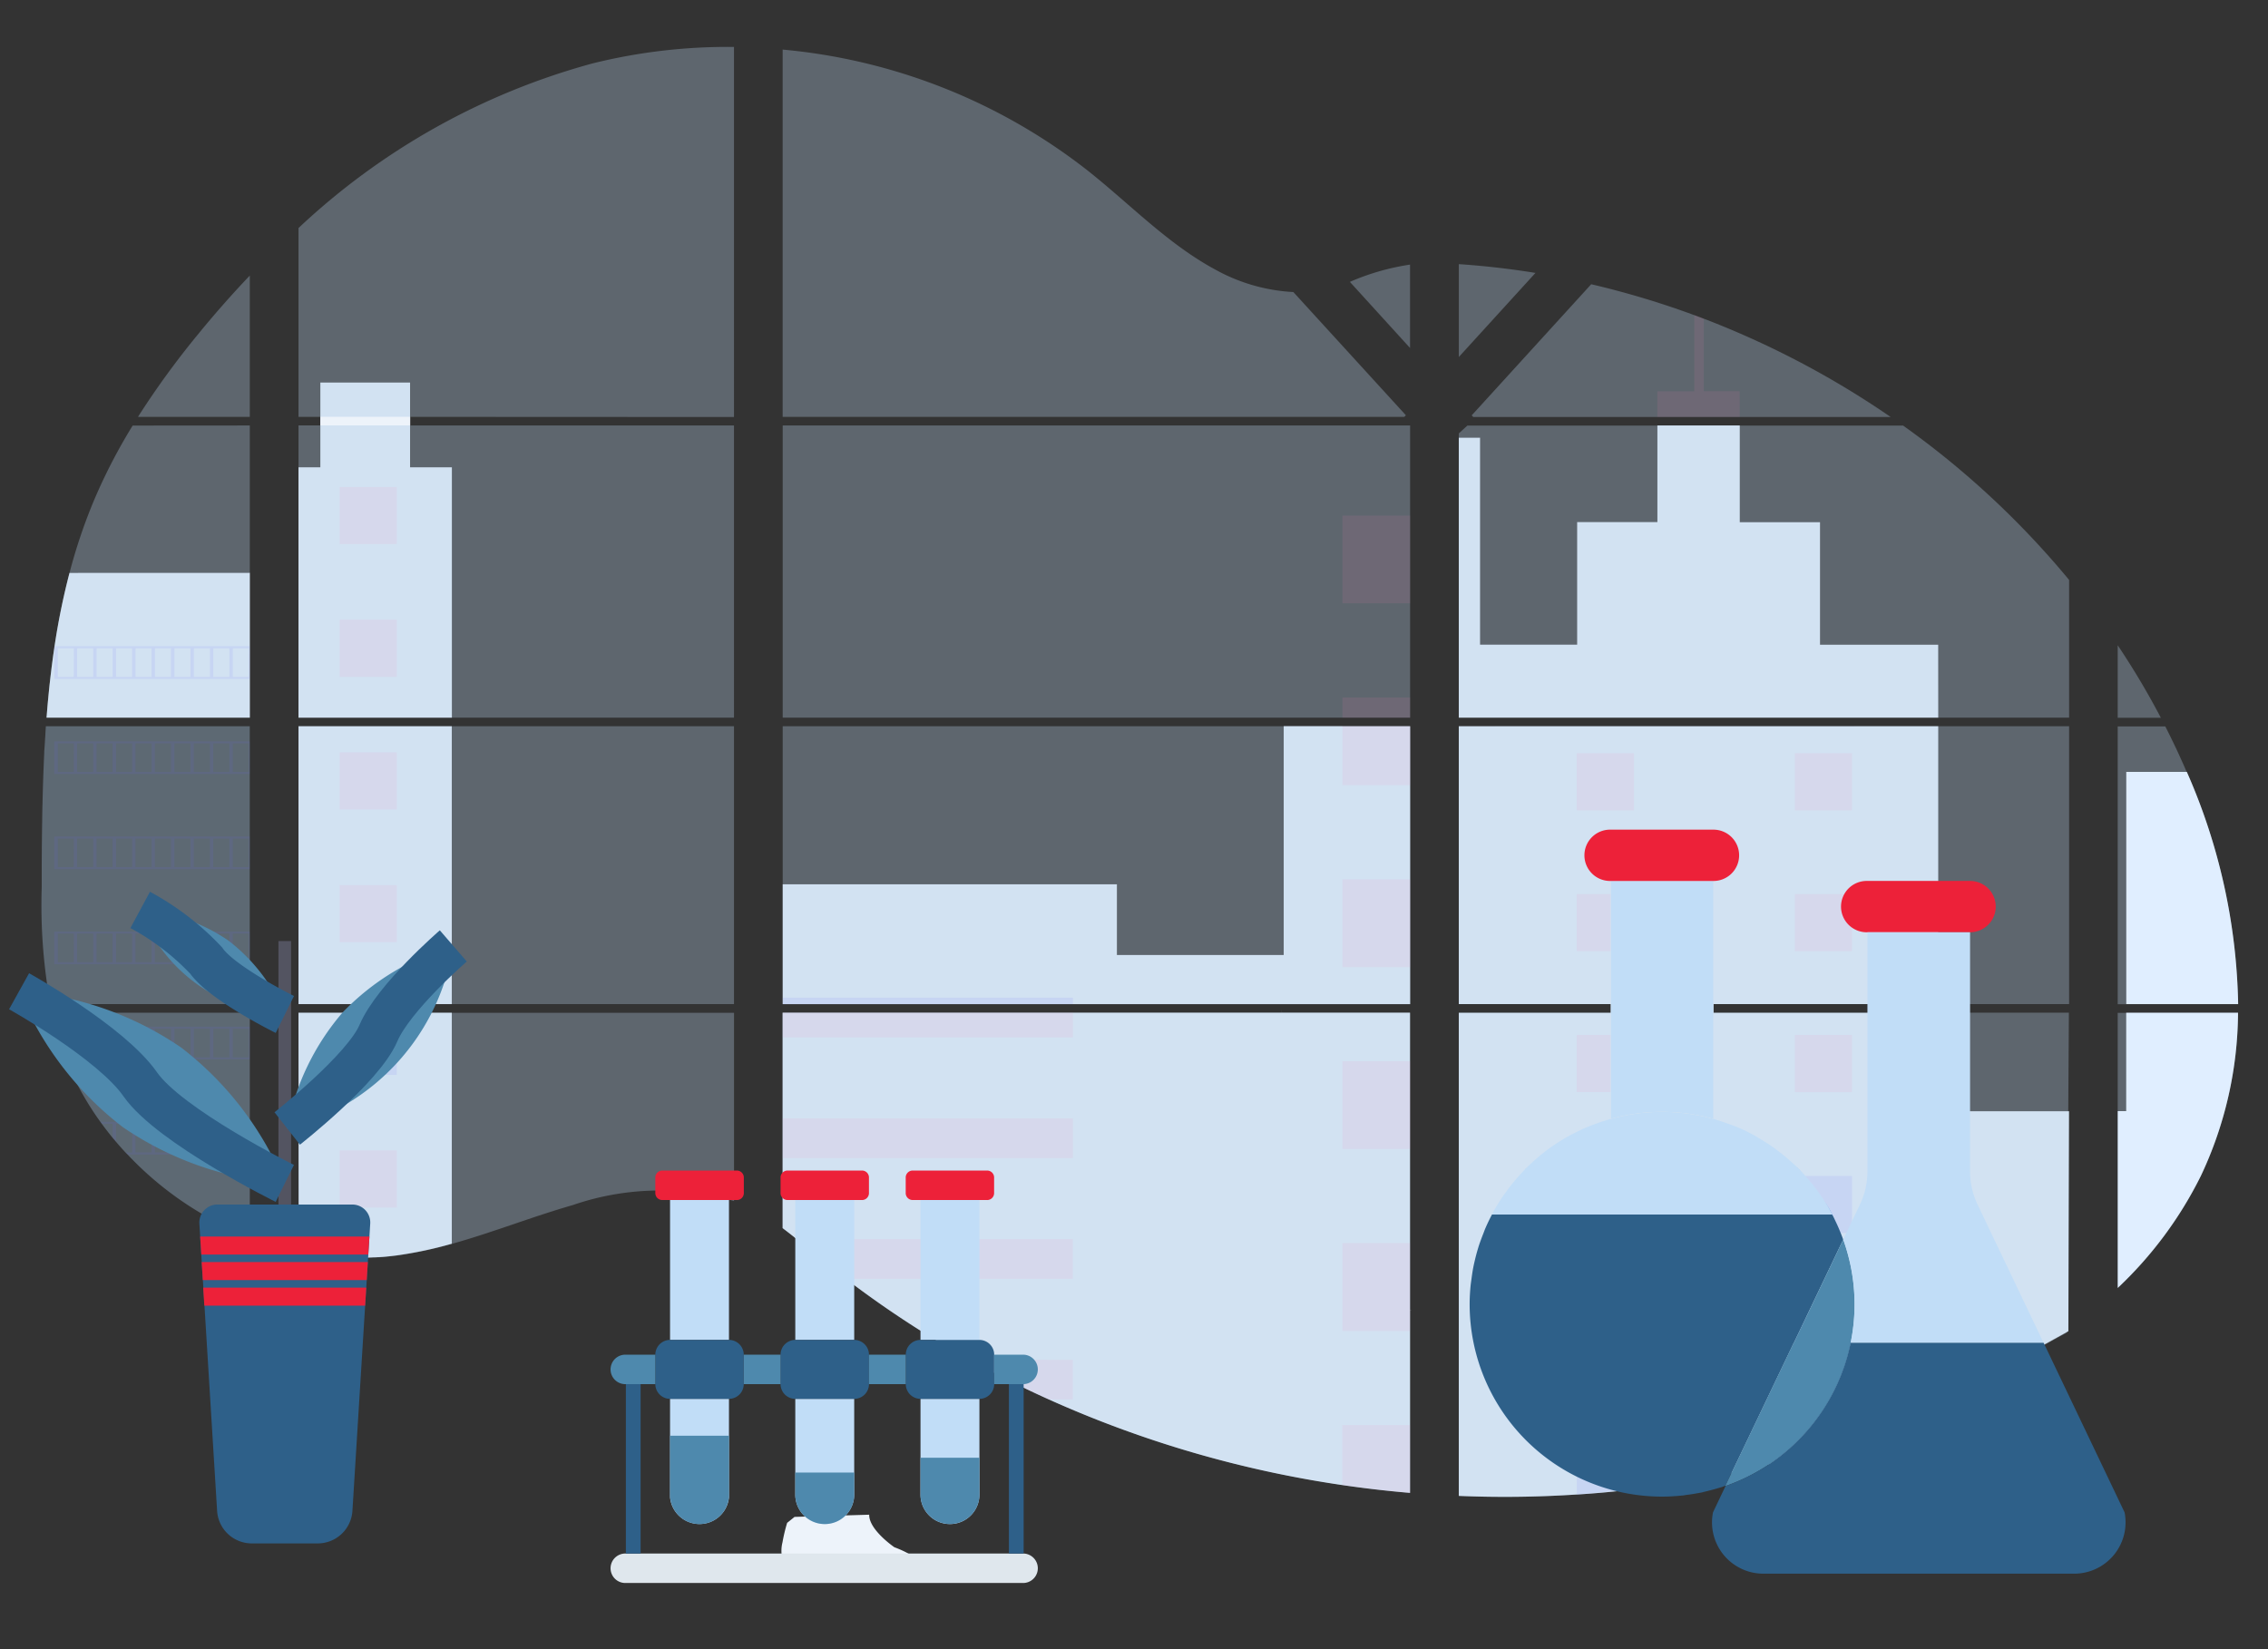 <svg xmlns="http://www.w3.org/2000/svg" width="110" height="80" viewBox="0 0 110 80">
    <rect x="0" y="0" width="110" height="80" fill="#333333" stroke="none"/>
    <defs>
        <style>
            .cls-10,.cls-13{fill:#2e6089}.cls-4,.cls-7{opacity:.1}.cls-16,.cls-3{fill:#c1ddf7}.cls-3{opacity:.3}.cls-4{fill:#ff7eb8}.cls-5{fill:#d2e2f2}.cls-6{fill:#e0eeff}.cls-7{fill:#6c63ff}.cls-8{fill:#edf3fa}.cls-11{fill:#ed2139}.cls-12{fill:#4e89ad}.cls-13{stroke:#2e6089;stroke-miterlimit:10;stroke-width:2px}.cls-14{fill:#ffb0b1}.cls-17{fill:#e6e7e8}.cls-18{fill:#398df3}
        </style>
    </defs>
    <g id="Group_17207" transform="translate(-283 -38)">
        <g id="Group_10591" transform="translate(283 40)">
            <g id="Group_10544" transform="translate(0 0)">
                <path id="Rectangle_2180" fill="none" d="M0 0H110V80H0z" transform="translate(0 -2)"/>
                <g id="Group_10543" transform="translate(0.925 0.276)">
                    <g id="undraw_medicine_b1ol" transform="translate(0 0)">
                        <path id="Path_834" fill="#2e6089" d="M59.2 396.83h9.889v13.479h-9.162l-.073.417h9.238V421.6l-.047-.017c-.261-.1-.52-.212-.78-.329l-.166-.075q-.39-.184-.78-.39c-.091-.048-.181-.1-.271-.148a16.213 16.213 0 0 1-3.886-3.036c-.033-.032-.064-.066-.1-.1-.158-.171-.313-.345-.463-.522l-.166-.195c-.177-.217-.349-.44-.515-.666l-.073-.1a14.505 14.505 0 0 1-1.676-3.03c-.014-.032-.025-.067-.038-.1q-.2-.517-.356-1.043c-.045-.147-.088-.292-.125-.445-.014-.045-.025-.089-.036-.132a26.642 26.642 0 0 1-.614-6.63v-.779c0-.9.011-1.808.026-2.715 0-.235.01-.469.015-.7q.02-.9.058-1.795c.006-.167.014-.332.022-.5a2.821 2.821 0 0 1 .015-.286c.024-.35.043-.694.064-1.037z" opacity="0.1" transform="translate(-57.901 -363.876)"/>
                        <g id="Group_10549" transform="translate(1.099 0)">
                            <path id="Path_835" d="M112.324 179.306H106.9a41.116 41.116 0 0 1 2.885-3.972c.806-.99 1.656-1.955 2.539-2.884z" class="cls-3" transform="translate(-102.233 -161.359)"/>
                            <path id="Path_839" d="M59.2 396.83h9.889v13.479h-9.162l-.073.417h9.238V421.6l-.047-.017c-.261-.1-.52-.212-.78-.329l-.166-.075q-.39-.184-.78-.39c-.091-.048-.181-.1-.271-.148a16.213 16.213 0 0 1-3.886-3.036c-.033-.032-.064-.066-.1-.1-.158-.171-.313-.345-.463-.522l-.166-.195c-.177-.217-.349-.44-.515-.666l-.073-.1a14.505 14.505 0 0 1-1.676-3.03c-.014-.032-.025-.067-.038-.1q-.2-.517-.356-1.043c-.045-.147-.088-.292-.125-.445-.014-.045-.025-.089-.036-.132a26.642 26.642 0 0 1-.614-6.63v-.779c0-.9.011-1.808.026-2.715 0-.235.01-.469.015-.7q.02-.9.058-1.795c.006-.167.014-.332.022-.5a2.821 2.821 0 0 1 .015-.286c.024-.35.043-.694.064-1.037z" class="cls-3" transform="translate(-59 -363.876)"/>
                            <path id="Path_836" d="M71.258 247.09v14.173H61.4c0-.041.007-.083.01-.124l.027-.335c.011-.131.022-.262.035-.39s.026-.284.041-.425.028-.284.045-.426.031-.283.049-.423.033-.282.052-.423l.046-.35c.022-.165.046-.33.071-.494a.457.457 0 0 1 .011-.073 33.7 33.7 0 0 1 .726-3.558 26.312 26.312 0 0 1 1.223-3.605 27.07 27.07 0 0 1 1.84-3.543z" class="cls-3" transform="translate(-61.166 -228.726)"/>
                            <path id="Path_837" d="M186.8 91.577v13.48h21.122v-13.48zm0 13.9v11.576c.121.025.241.05.36.07.162.031.323.059.487.084.031 0 .063.01.1.013.064.011.131.019.195.028.163.022.325.041.487.056.077.008.155.015.233.02l.188.015c.1.008.2.014.3.017.062 0 .125.006.189.008h.695c.084 0 .168 0 .25-.008h.006a1.311 1.311 0 0 0 .174-.008h.049a1.006 1.006 0 0 0 .144-.007h.034l.326-.025c.107-.01.215-.022.324-.034l.222-.026a19.435 19.435 0 0 0 2.675-.569c1.97-.55 3.9-1.318 5.867-1.882a12.96 12.96 0 0 1 7.819-.195v-9.132zm21.122-28.9V58.625a27.153 27.153 0 0 0-6.863.8A33.719 33.719 0 0 0 186.8 67.41v9.159h1.06v.416h-1.06v14.176h21.122V76.987h-15.709v-.417zm27.13-6.062a8.748 8.748 0 0 1-3.828-1.113c-2.275-1.237-4.092-3.148-6.123-4.761a28.112 28.112 0 0 0-14.819-5.888V76.57h30.152l.075-.079zm2.747-.487l2.912 3.2v-4.044a11.557 11.557 0 0 0-2.909.834zm2.912 49.9v-14.45H234.5c-.017-.061-.033-.124-.053-.186.019.062.034.125.052.186h-24.214v10.45c.23.171.457.35.682.532.243.195.482.4.723.6l.243.2c.116.1.233.195.351.286q.351.285.708.561c.118.1.239.185.359.277a48.83 48.83 0 0 0 6.005 3.928q.7.39 1.422.761c.319.163.639.324.961.481q.725.354 1.462.682a53.673 53.673 0 0 0 14.226 4.144q1.636.242 3.285.38v-8.837zm-30.426-42.941v14.174h30.43V76.987zm0 14.59v13.48h30.43v-13.48zm32.792-22.411v4.5l3.717-4.079q-1.847-.3-3.717-.426zm0 22.416v13.475h29.6v-13.48zm29.489 29.411l.1-15.52h-29.59v23.441a53.069 53.069 0 0 0 5.72-.068h.033q1.364-.086 2.716-.249h.02a50.009 50.009 0 0 0 13.953-3.723M278.38 93.8c-.111-.262-.227-.522-.345-.779-.22-.487-.453-.961-.693-1.434h-2.309v13.474h5.839a29.127 29.127 0 0 0-2.489-11.265zm-3.347 11.681v13.349a19.125 19.125 0 0 0 4.035-5.442 18.709 18.709 0 0 0 1.8-7.909zm0-17.823v3.508h2.093a38 38 0 0 0-2.09-3.513zm-20.072-15.847c-.154-.058-.308-.118-.463-.175a42.248 42.248 0 0 0-5-1.5l-5.688 6.243-.109.116.073.08h20.246a43.306 43.306 0 0 0-9.056-4.766zm9.652 5.181h-21.121l-.415.38v13.789h29.6v-6.68a42.17 42.17 0 0 0-8.061-7.495z" class="cls-3" transform="translate(-174.347 -58.624)"/>
                        </g>
                        <path id="Path_844" d="M867.215 197.059h-4v-1.241h1.791v-3.7q.233.085.464.174v3.523h1.74z" class="cls-4" transform="translate(-783.759 -179.112)"/>
                        <g id="Group_10477" transform="translate(1.333 16.281)">
                            <path id="Path_838" d="M71.258 320.46v7.024H61.4c0-.041.007-.083.01-.124l.027-.335c.011-.131.022-.262.035-.39s.026-.284.041-.425.028-.284.045-.426.031-.283.049-.423.033-.283.052-.423l.046-.35c.022-.165.046-.33.071-.494a.458.458 0 0 1 .011-.073 33.7 33.7 0 0 1 .726-3.558z" class="cls-5" transform="translate(-61.4 -311.228)"/>
                            <path id="Path_840" d="M147 171.192v12.145h-7.44v-12.145h1.06v-4.112h4.352v4.112z" class="cls-5" transform="translate(-127.341 -167.08)"/>
                            <path id="Rectangle_552" d="M0 0H7.435V13.479H0z" class="cls-5" transform="translate(12.22 16.673)"/>
                            <path id="Path_841" d="M186.8 539.44h7.436v11.205a19.413 19.413 0 0 1-2.675.568l-.222.027c-.109.013-.217.023-.324.034s-.218.018-.326.025h-.034c-.047 0-.1.006-.143.007h-.05c-.058 0-.117.006-.175.008-.083 0-.166.006-.25.007h-.69l-.188-.007c-.1 0-.2-.011-.3-.018l-.187-.014-.233-.021c-.164-.015-.326-.033-.487-.056l-.195-.027-.1-.014c-.163-.025-.323-.052-.487-.084-.12-.02-.239-.046-.36-.07z" class="cls-5" transform="translate(-174.581 -508.871)"/>
                            <path id="Path_842" d="M411.011 338.19v13.48H380.58v-5.814h16.209v3.43h8.09v-11.1z" class="cls-5" transform="translate(-344.876 -321.517)"/>
                            <path id="Path_843" d="M458.347 552.168h-.1v8.842q-1.647-.139-3.284-.379a53.677 53.677 0 0 1-14.232-4.153q-1.961-.883-3.843-1.927a49.045 49.045 0 0 1-6.006-3.928q-.717-.549-1.416-1.124c-.323-.266-.643-.539-.968-.8-.225-.182-.452-.361-.682-.533v-10.45h24.218c-.017-.062-.033-.125-.051-.186l.053.186h6.21v14.446c.037.001.069.004.101.006z" class="cls-5" transform="translate(-392.117 -507.147)"/>
                            <path id="Path_845" d="M787.613 261.263H768h.007-3.647v-13.578h1.031v10.036h4.709v-5.944h3.892v-4.687h3.995v4.692h3.892v5.944h5.732z" class="cls-5" transform="translate(-695.865 -245.007)"/>
                            <path id="Path_846" d="M764.36 396.82v13.48h23.253v-13.48zm29.565 29.346l.032-10.67h-6.344v-4.774H764.36v23.434a53.089 53.089 0 0 0 5.72-.068h.033q1.364-.086 2.716-.249h.02a50.009 50.009 0 0 0 13.953-3.723" class="cls-5" transform="translate(-695.865 -380.148)"/>
                            <path id="Path_847" d="M1092.779 539.44h5.424a18.765 18.765 0 0 1-1.8 7.908 19.136 19.136 0 0 1-4.034 5.442v-8.575h.409z" class="cls-6" transform="translate(-991.914 -508.871)"/>
                            <path id="Path_848" d="M1102 430.815h-5.427V419.55h2.937a29.163 29.163 0 0 1 2.49 11.265z" class="cls-6" transform="translate(-995.705 -400.663)"/>
                        </g>
                        <path id="Rectangle_559" d="M0 0H14.077V0.313H0z" class="cls-7" transform="translate(37.036 46.12)"/>
                        <path id="Rectangle_567" d="M0 0H2.771V2.771H0z" class="cls-7" transform="translate(15.548 47.094)"/>
                        <g id="Group_10476" transform="translate(37.036 22.733)">
                            <path id="Rectangle_554" d="M0 0H3.285V4.257H0z" class="cls-4" transform="translate(27.146)"/>
                            <path id="Rectangle_555" d="M0 0H3.285V0.98H0z" class="cls-4" transform="translate(27.146 8.824)"/>
                            <path id="Path_850" d="M709.7 744.71V748q-1.647-.139-3.284-.379v-2.911z" class="cls-4" transform="translate(-679.274 -700.592)"/>
                            <path id="Rectangle_560" d="M0 0H14.077V1.198H0z" class="cls-4" transform="translate(0 24.116)"/>
                            <path id="Rectangle_561" d="M0 0H14.077V1.927H0z" class="cls-4" transform="translate(0 29.243)"/>
                            <path id="Path_851" d="M448.2 652.15v1.927h-11.01q-.717-.548-1.417-1.124c-.322-.266-.642-.539-.968-.8z" class="cls-4" transform="translate(-434.129 -617.051)"/>
                            <path id="Path_852" d="M525.924 712.213v1.925h-1.162q-1.96-.884-3.842-1.928z" class="cls-4" transform="translate(-511.848 -671.258)"/>
                            <path id="Rectangle_569" d="M0 0H2.771V2.771H0z" class="cls-4" transform="translate(49.091 11.527)"/>
                            <path id="Rectangle_571" d="M0 0H2.771V2.771H0z" class="cls-4" transform="translate(49.091 18.362)"/>
                            <path id="Rectangle_573" d="M0 0H2.771V2.771H0z" class="cls-4" transform="translate(49.091 25.197)"/>
                        </g>
                        <g id="Group_10475" transform="translate(15.548 21.348)">
                            <path id="Rectangle_556" d="M0 0H3.285V2.86H0z" class="cls-4" transform="translate(48.634 11.605)"/>
                            <path id="Rectangle_557" d="M0 0H3.285V4.257H0z" class="cls-4" transform="translate(48.634 19.033)"/>
                            <path id="Rectangle_558" d="M0 0H3.285V4.257H0z" class="cls-4" transform="translate(48.634 27.857)"/>
                            <path id="Path_849" d="M709.7 657.437a.555.555 0 0 1 .1.006h-.1v.989h-3.28v-4.262h3.28z" class="cls-4" transform="translate(-657.786 -617.489)"/>
                            <path id="Rectangle_562" d="M0 0H2.771V2.771H0z" class="cls-4" transform="translate(60.001 12.912)"/>
                            <path id="Rectangle_563" d="M0 0H2.771V2.771H0z" class="cls-4"/>
                            <path id="Rectangle_564" d="M0 0H2.771V2.771H0z" class="cls-4" transform="translate(0 6.437)"/>
                            <path id="Rectangle_565" d="M0 0H2.771V2.771H0z" class="cls-4" transform="translate(0 12.874)"/>
                            <path id="Rectangle_566" d="M0 0H2.771V2.771H0z" class="cls-4" transform="translate(0 19.309)"/>
                            <path id="Rectangle_568" d="M0 0H2.771V2.771H0z" class="cls-4" transform="translate(0 32.183)"/>
                            <path id="Rectangle_570" d="M0 0H2.771V2.771H0z" class="cls-4" transform="translate(60.001 19.747)"/>
                            <path id="Rectangle_572" d="M0 0H2.771V2.771H0z" class="cls-4" transform="translate(60.001 26.581)"/>
                            <path id="Rectangle_574" d="M0 0H2.771V2.771H0z" class="cls-4" transform="translate(60.001 33.417)"/>
                        </g>
                        <path id="Rectangle_575" d="M0 0H2.771V2.771H0z" class="cls-7" transform="translate(86.128 54.765)"/>
                        <path id="Rectangle_576" d="M0 0H2.771V2.771H0z" class="cls-7" transform="translate(75.549 61.6)"/>
                        <path id="Rectangle_577" d="M0 0H2.771V2.771H0z" class="cls-7" transform="translate(86.128 61.6)"/>
                        <path id="Path_853" d="M775.83 704.117v-1.787h2.77v1.533z" class="cls-7" transform="translate(-700.281 -633.896)"/>
                        <path id="Path_854" d="M65.24 357v1.585h9.484V357zm.945 1.486h-.774V357.1h.78zm.944 0h-.78V357.1h.78zm.942 0h-.78V357.1h.78zm.944 0h-.779V357.1h.78zm.943 0h-.779V357.1h.779zm.944 0h-.78V357.1h.78zm.944 0h-.78V357.1h.78zm.943 0h-.779V357.1h.779zm.943 0h-.78V357.1h.78zm.943 0H73.9V357.1h.78z" class="cls-7" transform="translate(-63.533 -327.927)"/>
                        <path id="Path_855" d="M65.24 404.34v1.585h9.484v-1.585zm.945 1.485h-.774v-1.385h.78zm.944 0h-.78v-1.385h.78zm.942 0h-.78v-1.385h.78zm.944 0h-.779v-1.385h.78zm.943 0h-.779v-1.385h.779zm.944 0h-.78v-1.385h.78zm.944 0h-.78v-1.385h.78zm.943 0h-.779v-1.385h.779zm.943 0h-.78v-1.385h.78zm.943 0H73.9v-1.385h.78z" class="cls-7" transform="translate(-63.533 -370.654)"/>
                        <path id="Path_856" d="M65.24 451.7v1.588h9.484V451.7zm.945 1.485h-.774V451.8h.78zm.944 0h-.78V451.8h.78zm.942 0h-.78V451.8h.78zm.944 0h-.779V451.8h.78zm.943 0h-.779V451.8h.779zm.944 0h-.78V451.8h.78zm.944 0h-.78V451.8h.78zm.943 0h-.779V451.8h.779zm.943 0h-.78V451.8h.78zm.943 0H73.9V451.8h.78z" class="cls-7" transform="translate(-63.533 -413.399)"/>
                        <path id="Path_857" d="M65.24 499.06v1.583h9.484v-1.583zm.945 1.485h-.774v-1.387h.78zm.944 0h-.78v-1.387h.78zm.942 0h-.78v-1.387h.78zm.944 0h-.779v-1.387h.78zm.943 0h-.779v-1.387h.779zm.944 0h-.78v-1.387h.78zm.944 0h-.78v-1.387h.78zm.943 0h-.779v-1.387h.779zm.943 0h-.78v-1.387h.78zm.943 0H73.9v-1.387h.78z" class="cls-7" transform="translate(-63.533 -456.145)"/>
                        <path id="Path_858" d="M65.66 546.41c.038.149.081.3.126.445v-.346h.78v1.386h-.417l.038.1H75.1v-1.585zm1.851 1.485h-.78v-1.386h.78zm.942 0h-.779v-1.386h.779zm.944 0h-.781v-1.386h.78zm.943 0h-.779v-1.386h.779zm.944 0h-.779v-1.386h.779zm.944 0h-.778v-1.386h.779zm.943 0h-.78v-1.386h.78zm.943 0h-.78v-1.386h.78zm.943 0h-.78v-1.386h.78z" class="cls-7" transform="translate(-63.912 -498.881)"/>
                        <path id="Path_859" d="M88.26 593.77c.024.031.048.066.073.1h.515v.666c.056.066.11.132.167.195v-.864h.78v1.39h-.316c.031.032.061.066.1.1H95.5v-1.587zm2.476 1.484h-.78v-1.385h.78zm.944 0h-.78v-1.385h.78zm.944 0h-.78v-1.385h.78zm.943 0h-.78v-1.385h.78zm.943 0h-.779v-1.385h.779zm.943 0h-.78v-1.385h.78z" class="cls-7" transform="translate(-84.31 -541.626)"/>
                        <path id="Path_860" d="M141.65 641.12c.089.051.179.1.271.148v-.049h.78v.438l.166.077v-.516h.779v.843a.237.237 0 0 0 .047.018v-.96z" class="cls-7" transform="translate(-132.498 -584.363)"/>
                        <path id="Path_861" d="M256.573 257.373zm-6 28.758zm-6.265-14.631c.019.062.034.125.052.186-.016-.062-.032-.125-.052-.186zm12.265-14.128zM197.72 242.78v.416h4.353v-.416zm52.851 43.351zm-6.263-14.631c.019.062.034.125.052.186-.016-.062-.032-.125-.052-.186zm12.265-14.128zm-6 28.758zm-6.265-14.63c.019.062.034.125.052.186-.016-.062-.032-.125-.052-.186z" class="cls-8" transform="translate(-183.104 -224.836)"/>
                        <path id="Path_866" d="M434.174 792.237a.39.39 0 0 1-.014.139s-3.334.556-4.016 0a1.807 1.807 0 0 0-1.4-.411s-1.29.035-1.505-.39a1.691 1.691 0 0 1-.011-.865 8.232 8.232 0 0 1 .226-.946l.052-.041.307-.247 3.594-.106h.027c-.017.734 1.22 1.577 1.22 1.577 1.31.488 1.504 1.038 1.52 1.29z" class="cls-8" transform="translate(-390.202 -718.168)"/>
                        <path id="Rectangle_578" fill="#535461" d="M0 0H0.611V13.755H0z" transform="translate(12.581 43.374)"/>
                        <path id="Path_906" d="M145.734 635.864l-.038.62-.055.877-.022.365-.054.877-.023.364-.055.877-.616 9.946a1.685 1.685 0 0 1-1.682 1.58h-3.2a1.684 1.684 0 0 1-1.681-1.58l-.613-9.952-.055-.877-.022-.364-.055-.877-.022-.365-.055-.877-.039-.62a.877.877 0 0 1 .877-.927h6.549a.871.871 0 0 1 .861.933z" class="cls-10" transform="translate(-128.703 -578.776)"/>
                        <path id="Path_907" d="M98.794 592.24l-.055.874h-8.1l-.055-.874z" class="cls-11" transform="translate(-81.801 -534.532)"/>
                        <path id="Path_908" d="M99.43 604.95l-.054.875h-7.951l-.055-.875z" class="cls-11" transform="translate(-82.514 -546.004)"/>
                        <path id="Path_909" d="M100.066 617.68l-.054.874h-7.8l-.055-.874z" class="cls-11" transform="translate(-83.227 -557.494)"/>
                        <path id="Path_910" d="M55.594 531.48a15.884 15.884 0 0 1 5.042 6.6 15.854 15.854 0 0 1-7.846-2.721 15.861 15.861 0 0 1-5.04-6.6 15.842 15.842 0 0 1 7.844 2.721z" class="cls-12" transform="translate(-47.747 -482.951)"/>
                        <path id="Path_911" d="M47.72 528.76s4.451 2.47 5.878 4.515 7.011 4.806 7.011 4.806" class="cls-13" transform="translate(-47.72 -482.951)"/>
                        <path id="Path_912" d="M112.27 489.741a8.651 8.651 0 0 1 2.746 3.592A7.842 7.842 0 0 1 108 488.26a8.627 8.627 0 0 1 4.27 1.481z" class="cls-12" transform="translate(-102.126 -446.397)"/>
                        <path id="Path_913" d="M108 488.26a12.571 12.571 0 0 1 3.2 2.457c.777 1.113 3.817 2.615 3.817 2.615" class="cls-13" transform="translate(-102.126 -446.397)"/>
                        <path id="Path_914" d="M183.885 509.4a11.933 11.933 0 0 0-2.7 5.64 10.846 10.846 0 0 0 8.054-8.855 11.944 11.944 0 0 0-5.354 3.215z" class="cls-12" transform="translate(-168.185 -462.571)"/>
                        <path id="Path_915" d="M189.246 506.19s-2.9 2.506-3.634 4.233-4.422 4.622-4.422 4.622" class="cls-13" transform="translate(-168.185 -462.58)"/>
                        <path id="Path_948" d="M880.74 451.43l.029-.03z" class="cls-14" transform="translate(-799.572 -413.129)"/>
                        <g id="test-tubes" transform="translate(28.715 54.507)">
                            <path id="Path_1037" fill="#dfe7ed" d="M20.007 469.291H.715a.715.715 0 1 1 0-1.429h19.292a.715.715 0 0 1 0 1.429" transform="translate(0 -449.284)"/>
                            <g id="Group_902" transform="translate(0.715 10.361)">
                                <path id="Rectangle_599" d="M0 0H0.715V8.217H0z" class="cls-10"/>
                                <path id="Rectangle_600" d="M0 0H0.715V8.217H0z" class="cls-10" transform="translate(18.578)"/>
                            </g>
                            <g id="Group_903" transform="translate(2.144 0)">
                                <path id="Path_1038" d="M56.9 10.256h-3.578a.338.338 0 0 1-.357-.357v-.715a.338.338 0 0 1 .357-.357H56.9a.338.338 0 0 1 .357.357V9.9a.338.338 0 0 1-.357.357" class="cls-11" transform="translate(-52.965 -8.827)"/>
                                <path id="Path_1039" d="M206.964 10.256h-3.573a.338.338 0 0 1-.357-.357v-.715a.338.338 0 0 1 .357-.357h3.573a.338.338 0 0 1 .357.357V9.9a.338.338 0 0 1-.357.357" class="cls-11" transform="translate(-196.96 -8.827)"/>
                                <path id="Path_1040" d="M357.033 10.256h-3.573a.338.338 0 0 1-.36-.356v-.716a.338.338 0 0 1 .357-.357h3.573a.338.338 0 0 1 .357.357V9.9a.338.338 0 0 1-.357.357" class="cls-11" transform="translate(-340.956 -8.827)"/>
                            </g>
                            <g id="Group_904" transform="translate(2.858 1.429)">
                                <path id="Path_1041" d="M220.69 50.926h2.858v-6.788h-2.858z" class="cls-16" transform="translate(-214.616 -44.138)"/>
                                <path id="Path_1042" d="M220.69 282.483v4.645a1.429 1.429 0 0 0 2.858 0v-4.645z" class="cls-16" transform="translate(-214.616 -272.837)"/>
                                <path id="Path_1043" d="M370.759 50.926h2.858v-6.788h-2.858z" class="cls-16" transform="translate(-358.612 -44.138)"/>
                                <path id="Path_1044" d="M370.759 282.483v4.645a1.429 1.429 0 0 0 2.858 0v-4.645z" class="cls-16" transform="translate(-358.612 -272.837)"/>
                                <path id="Path_1045" d="M70.621 282.483v4.787a1.437 1.437 0 0 0 2.858 0v-4.787z" class="cls-16" transform="translate(-70.621 -272.837)"/>
                                <path id="Path_1046" d="M70.621 50.926h2.858v-6.788h-2.858z" class="cls-16" transform="translate(-70.621 -44.138)"/>
                            </g>
                            <g id="Group_905" transform="translate(2.858 12.862)">
                                <path id="Path_1047" d="M70.621 326.621v2.858a1.429 1.429 0 0 0 2.858 0v-2.858z" class="cls-12" transform="translate(-70.621 -326.621)"/>
                                <path id="Path_1048" d="M220.69 370.759v1.072a1.429 1.429 0 1 0 2.858 0v-1.072z" class="cls-12" transform="translate(-214.616 -368.973)"/>
                                <path id="Path_1049" d="M370.759 353.1v1.786a1.429 1.429 0 0 0 2.858 0V353.1z" class="cls-12" transform="translate(-358.612 -352.031)"/>
                            </g>
                            <g id="Group_906" transform="translate(2.144 8.217)">
                                <path id="Path_1050" d="M56.539 214.721h-2.858a.717.717 0 0 1-.715-.715v-1.429a.717.717 0 0 1 .715-.715h2.858a.717.717 0 0 1 .715.715v1.429a.717.717 0 0 1-.715.715" class="cls-10" transform="translate(-52.966 -211.863)"/>
                                <path id="Path_1051" d="M206.608 214.721h-2.858a.717.717 0 0 1-.715-.715v-1.429a.717.717 0 0 1 .715-.715h2.858a.717.717 0 0 1 .715.715v1.429a.717.717 0 0 1-.715.715" class="cls-10" transform="translate(-196.961 -211.863)"/>
                                <path id="Path_1052" d="M356.676 214.721h-2.858a.717.717 0 0 1-.715-.715v-1.429a.717.717 0 0 1 .715-.715h2.858a.717.717 0 0 1 .715.715v1.429a.717.717 0 0 1-.715.715" class="cls-10" transform="translate(-340.956 -211.863)"/>
                            </g>
                            <g id="Group_907" transform="translate(0 8.932)">
                                <path id="Path_1053" d="M2.144 230.947v-1.429H.715a.715.715 0 1 0 0 1.429h1.429" class="cls-12" transform="translate(0 -229.518)"/>
                                <path id="Path_1054" d="M158.9 230.947h1.786v-1.429H158.9v1.429" class="cls-12" transform="translate(-152.466 -229.518)"/>
                                <path id="Path_1055" d="M308.966 230.947h1.786v-1.429h-1.786v1.429" class="cls-12" transform="translate(-296.461 -229.518)"/>
                                <path id="Path_1056" d="M460.464 229.517h-1.429v1.429h1.429a.715.715 0 0 0 0-1.429" class="cls-12" transform="translate(-440.457 -229.517)"/>
                            </g>
                        </g>
                    </g>
                    <g id="surface1" transform="translate(70.356 37.97)">
                        <path id="Path_1057" d="M97.105 35.309h4.978v12.445h-4.978zm0 0" class="cls-17" transform="translate(-90.26 -32.82)"/>
                        <path id="Path_1058" d="M15.557 271.051h.168l2.391-5.006-.055-.149c-.094-.249-.2-.5-.315-.737-.039-.081-.076-.164-.117-.243-.015-.03-.035-.057-.05-.087H1.082c-.114.215-.221.436-.318.66-.036.085-.067.172-.1.257-.07.177-.137.356-.2.538-.033.1-.062.2-.092.3q-.076.263-.137.533c-.024.1-.047.208-.067.311-.036.193-.062.389-.089.585-.012.093-.027.187-.036.28-.028.294-.045.588-.045.887a9.337 9.337 0 0 0 9.334 9.334c.3 0 .595-.017.887-.045.092-.009.182-.024.273-.035.2-.024.393-.053.585-.09.114-.022.227-.047.34-.073.156-.036.311-.076.462-.119s.283-.082.423-.13c.036-.012.071-.027.107-.039l3.313-6.937h-.168zm0 0" class="cls-10" transform="translate(0 -246.16)"/>
                        <path id="Path_1059" d="M208.844 218.613c.091.062.179.132.267.2-.089-.068-.179-.136-.267-.2zm0 0" class="cls-17" transform="translate(-194.122 -203.203)"/>
                        <path id="Path_1060" d="M59.383 211.135q.311-.2.634-.385-.325.181-.634.385zm0 0" class="cls-17" transform="translate(-55.197 -195.894)"/>
                        <path id="Path_1061" d="M40.2 226.9c.129-.124.264-.249.4-.365-.133.118-.267.238-.4.365zm0 0" class="cls-17" transform="translate(-37.369 -210.566)"/>
                        <path id="Path_1062" d="M196.52 210.785c.072.04.14.086.211.129-.071-.042-.139-.088-.211-.129zm0 0" class="cls-17" transform="translate(-182.666 -195.926)"/>
                        <path id="Path_1063" d="M72.105 205.717c.161-.083.324-.162.49-.237-.165.077-.328.154-.49.237zm0 0" class="cls-17" transform="translate(-67.023 -190.996)"/>
                        <path id="Path_1064" d="M180.852 203.477c.057.022.116.04.173.062-.057-.023-.116-.039-.173-.062zm0 0" class="cls-17" transform="translate(-168.103 -189.133)"/>
                        <path id="Path_1065" d="M83.414 201.309c.162-.062.327-.124.493-.18-.167.055-.33.115-.493.18zm0 0" class="cls-17" transform="translate(-77.534 -186.951)"/>
                        <path id="Path_1066" d="M48.992 217.613q.305-.248.631-.472-.323.223-.631.472zm0 0" class="cls-17" transform="translate(-45.539 -201.834)"/>
                        <path id="Path_1067" d="M100.148 46.883c-.039-.012-.076-.029-.116-.04V35.309h-4.978v11.537c-.053.014-.1.034-.156.05a9.236 9.236 0 0 1 5.25-.01zm0 0" class="cls-16" transform="translate(-88.209 -32.82)"/>
                        <path id="Path_1068" d="M244.031 255.587c-.124-.241-.267-.473-.414-.7.145.227.279.462.405.7zm0 0" class="cls-18" transform="translate(-226.444 -236.919)"/>
                        <path id="Path_1069" d="M5.3 285.778c.03-.1.062-.2.092-.305-.033.1-.065.202-.092.305zm0 0" class="cls-18" transform="translate(-4.923 -265.349)"/>
                        <path id="Path_1070" d="M15.891 263.044l.029-.052zm0 0" class="cls-18" transform="translate(-14.77 -244.453)"/>
                        <path id="Path_1071" d="M9.395 274.452c.034-.085.062-.172.1-.257-.036.087-.066.172-.1.257zm0 0" class="cls-18" transform="translate(-8.732 -254.866)"/>
                        <path id="Path_1072" d="M145.277 457.9c-.091.011-.182.026-.273.035.096-.006.182-.021.273-.035zm0 0" class="cls-18" transform="translate(-134.782 -425.623)"/>
                        <path id="Path_1073" d="M168.977 452.07c-.14.048-.281.089-.423.13.146-.04.284-.083.423-.13zm0 0" class="cls-18" transform="translate(-156.673 -420.203)"/>
                        <path id="Path_1074" d="M179.391 287.1l-3.313 6.937a9.3 9.3 0 0 0 5.745-11.825l-.042-.118zm0 0" class="cls-12" transform="translate(-163.666 -262.208)"/>
                        <path id="Path_1075" d="M157.523 455.6c-.113.026-.226.051-.34.073.117-.02.228-.046.34-.073zm0 0" class="cls-18" transform="translate(-146.103 -423.485)"/>
                        <path id="Path_1076" d="M.637 310.393c.009-.094.024-.187.036-.279-.013.093-.027.186-.036.279zm0 0" class="cls-18" transform="translate(-0.592 -288.252)"/>
                        <path id="Path_1077" d="M2.4 297.705c.02-.1.044-.21.067-.311-.021.106-.044.206-.067.311zm0 0" class="cls-18" transform="translate(-2.233 -276.43)"/>
                        <path id="Path_1078" d="M0 326.621a9.334 9.334 0 0 0 9.334 9.334A9.337 9.337 0 0 1 0 326.621zm0 0" class="cls-18" transform="translate(0 -303.597)"/>
                        <path id="Path_1079" d="M249.414 264.915l-.042-.087h-.009c.016.03.037.057.051.087zm0 0" class="cls-18" transform="translate(-231.785 -246.16)"/>
                        <path id="Path_1080" d="M183.3 204.375a9.3 9.3 0 0 1 .933.452 9.208 9.208 0 0 0-.933-.452zm0 0" class="cls-17" transform="translate(-170.383 -189.968)"/>
                        <path id="Path_1081" d="M223.859 231c.2.187.382.385.56.588q-.266-.305-.56-.588zm0 0" class="cls-18" transform="translate(-208.079 -214.716)"/>
                        <path id="Path_1082" d="M79.062 203.839c.1-.044.2-.085.307-.124-.103.039-.205.08-.307.124zm0 0" class="cls-17" transform="translate(-73.489 -189.354)"/>
                        <path id="Path_1083" d="M90.4 199.782c.105-.036.21-.071.317-.1-.105.029-.209.064-.317.1zm0 0" class="cls-17" transform="translate(-84.03 -185.604)"/>
                        <path id="Path_1084" d="M169.367 199.5c.276.08.545.173.809.278-.264-.098-.533-.192-.809-.278zm0 0" class="cls-17" transform="translate(-157.428 -185.44)"/>
                        <path id="Path_1085" d="M68.371 208.971c.086-.047.175-.09.263-.135-.087.045-.176.089-.263.135zm0 0" class="cls-17" transform="translate(-63.551 -194.114)"/>
                        <path id="Path_1086" d="M212.629 221.449q.285.216.552.455-.268-.238-.552-.455zm0 0" class="cls-17" transform="translate(-197.64 -205.839)"/>
                        <path id="Path_1087" d="M199.5 212.613c.225.132.446.273.658.423-.209-.151-.428-.289-.658-.423zm0 0" class="cls-17" transform="translate(-185.44 -197.626)"/>
                        <path id="Path_1088" d="M233.8 241.523a9.5 9.5 0 0 1 .626.834 9.5 9.5 0 0 0-.626-.834zm0 0" class="cls-18" transform="translate(-217.319 -224.498)"/>
                        <path id="Path_1089" d="M36.953 231.939c.075-.078.151-.157.229-.232-.082.076-.153.157-.229.232zm0 0" class="cls-18" transform="translate(-34.348 -215.373)"/>
                        <path id="Path_1090" d="M45.906 224.073c.073-.062.144-.129.219-.187-.076.059-.147.124-.219.187zm0 0" class="cls-17" transform="translate(-42.67 -208.104)"/>
                        <path id="Path_1091" d="M251.738 269.516c.115.24.221.486.315.737a7.967 7.967 0 0 0-.315-.737zm0 0" class="cls-18" transform="translate(-233.992 -250.517)"/>
                        <path id="Path_1092" d="M29.078 240.659c.068-.085.138-.167.208-.249-.07.082-.142.166-.208.249zm0 0" class="cls-18" transform="translate(-27.028 -223.463)"/>
                        <path id="Path_1093" d="M57.945 216.3l.1-.066c-.032.018-.066.038-.1.066zm0 0" class="cls-17" transform="translate(-53.861 -200.988)"/>
                        <path id="Path_1094" d="M22.07 250.382c.053-.08.112-.156.166-.234-.054.078-.111.152-.166.234zm0 0" class="cls-18" transform="translate(-20.515 -232.515)"/>
                        <path id="Path_1095" d="M15.507 199.2H31.84c-.124-.239-.259-.474-.405-.7-.023-.035-.042-.073-.066-.107a9.522 9.522 0 0 0-.626-.835c-.045-.053-.094-.1-.139-.154q-.269-.305-.56-.588c-.078-.075-.159-.146-.24-.218q-.267-.238-.552-.455c-.088-.068-.176-.135-.267-.2-.212-.151-.436-.291-.658-.423-.071-.042-.139-.088-.211-.129a9.3 9.3 0 0 0-.933-.452c-.057-.024-.116-.041-.173-.062-.264-.1-.534-.2-.809-.278a9.233 9.233 0 0 0-5.25.01c-.107.032-.211.067-.317.1-.166.055-.331.116-.493.18l-.307.124c-.166.074-.329.154-.49.237-.088.045-.177.088-.263.135q-.325.18-.633.385l-.1.065c-.217.149-.427.307-.631.472-.075.062-.146.124-.219.187-.137.118-.271.238-.4.365-.078.075-.154.154-.229.232q-.178.187-.346.382c-.07.082-.141.164-.209.249-.114.142-.221.289-.327.436-.055.078-.113.154-.166.234-.144.218-.281.441-.408.672l-.029.051c-.014.025-.024.052-.038.078zm0 0" class="cls-16" transform="translate(-14.262 -180.533)"/>
                        <path id="Path_1096" d="M86.917 1.245A1.245 1.245 0 0 0 85.672 0h-4.978a1.245 1.245 0 1 0 0 2.489h4.978a1.244 1.244 0 0 0 1.245-1.244zm0 0" class="cls-11" transform="translate(-73.849)"/>
                        <path id="Path_1097" d="M263.468 36.553a1.245 1.245 0 0 0-1.245-1.245h-4.978a1.245 1.245 0 1 0 0 2.489h4.978a1.245 1.245 0 0 0 1.245-1.244zm0 0" class="cls-11" transform="translate(-237.954 -32.82)"/>
                        <path id="Path_1098" d="M182.089 353.1h-2.749l-3.317 6.945a9.35 9.35 0 0 0 6.066-6.945zm0 0" class="cls-12" transform="translate(-163.615 -328.21)"/>
                        <path id="Path_1099" d="M263.531 83.83a3.732 3.732 0 0 1-.364-1.609v-11.6h-4.978v11.6a3.735 3.735 0 0 1-.364 1.608l-.809 1.689a9.22 9.22 0 0 1 .356 5.015h9.36zm0 0" class="cls-16" transform="translate(-238.898 -65.643)"/>
                        <path id="Path_1100" d="M186.7 361.328l-3.927-8.227h-9.36a9.349 9.349 0 0 1-6.065 6.945l-.61 1.282a2.489 2.489 0 0 0 2.439 2.974h15.084a2.49 2.49 0 0 0 2.439-2.974zm0 0" class="cls-10" transform="translate(-154.937 -328.21)"/>
                    </g>
                </g>
            </g>
        </g>
    </g>
</svg>

